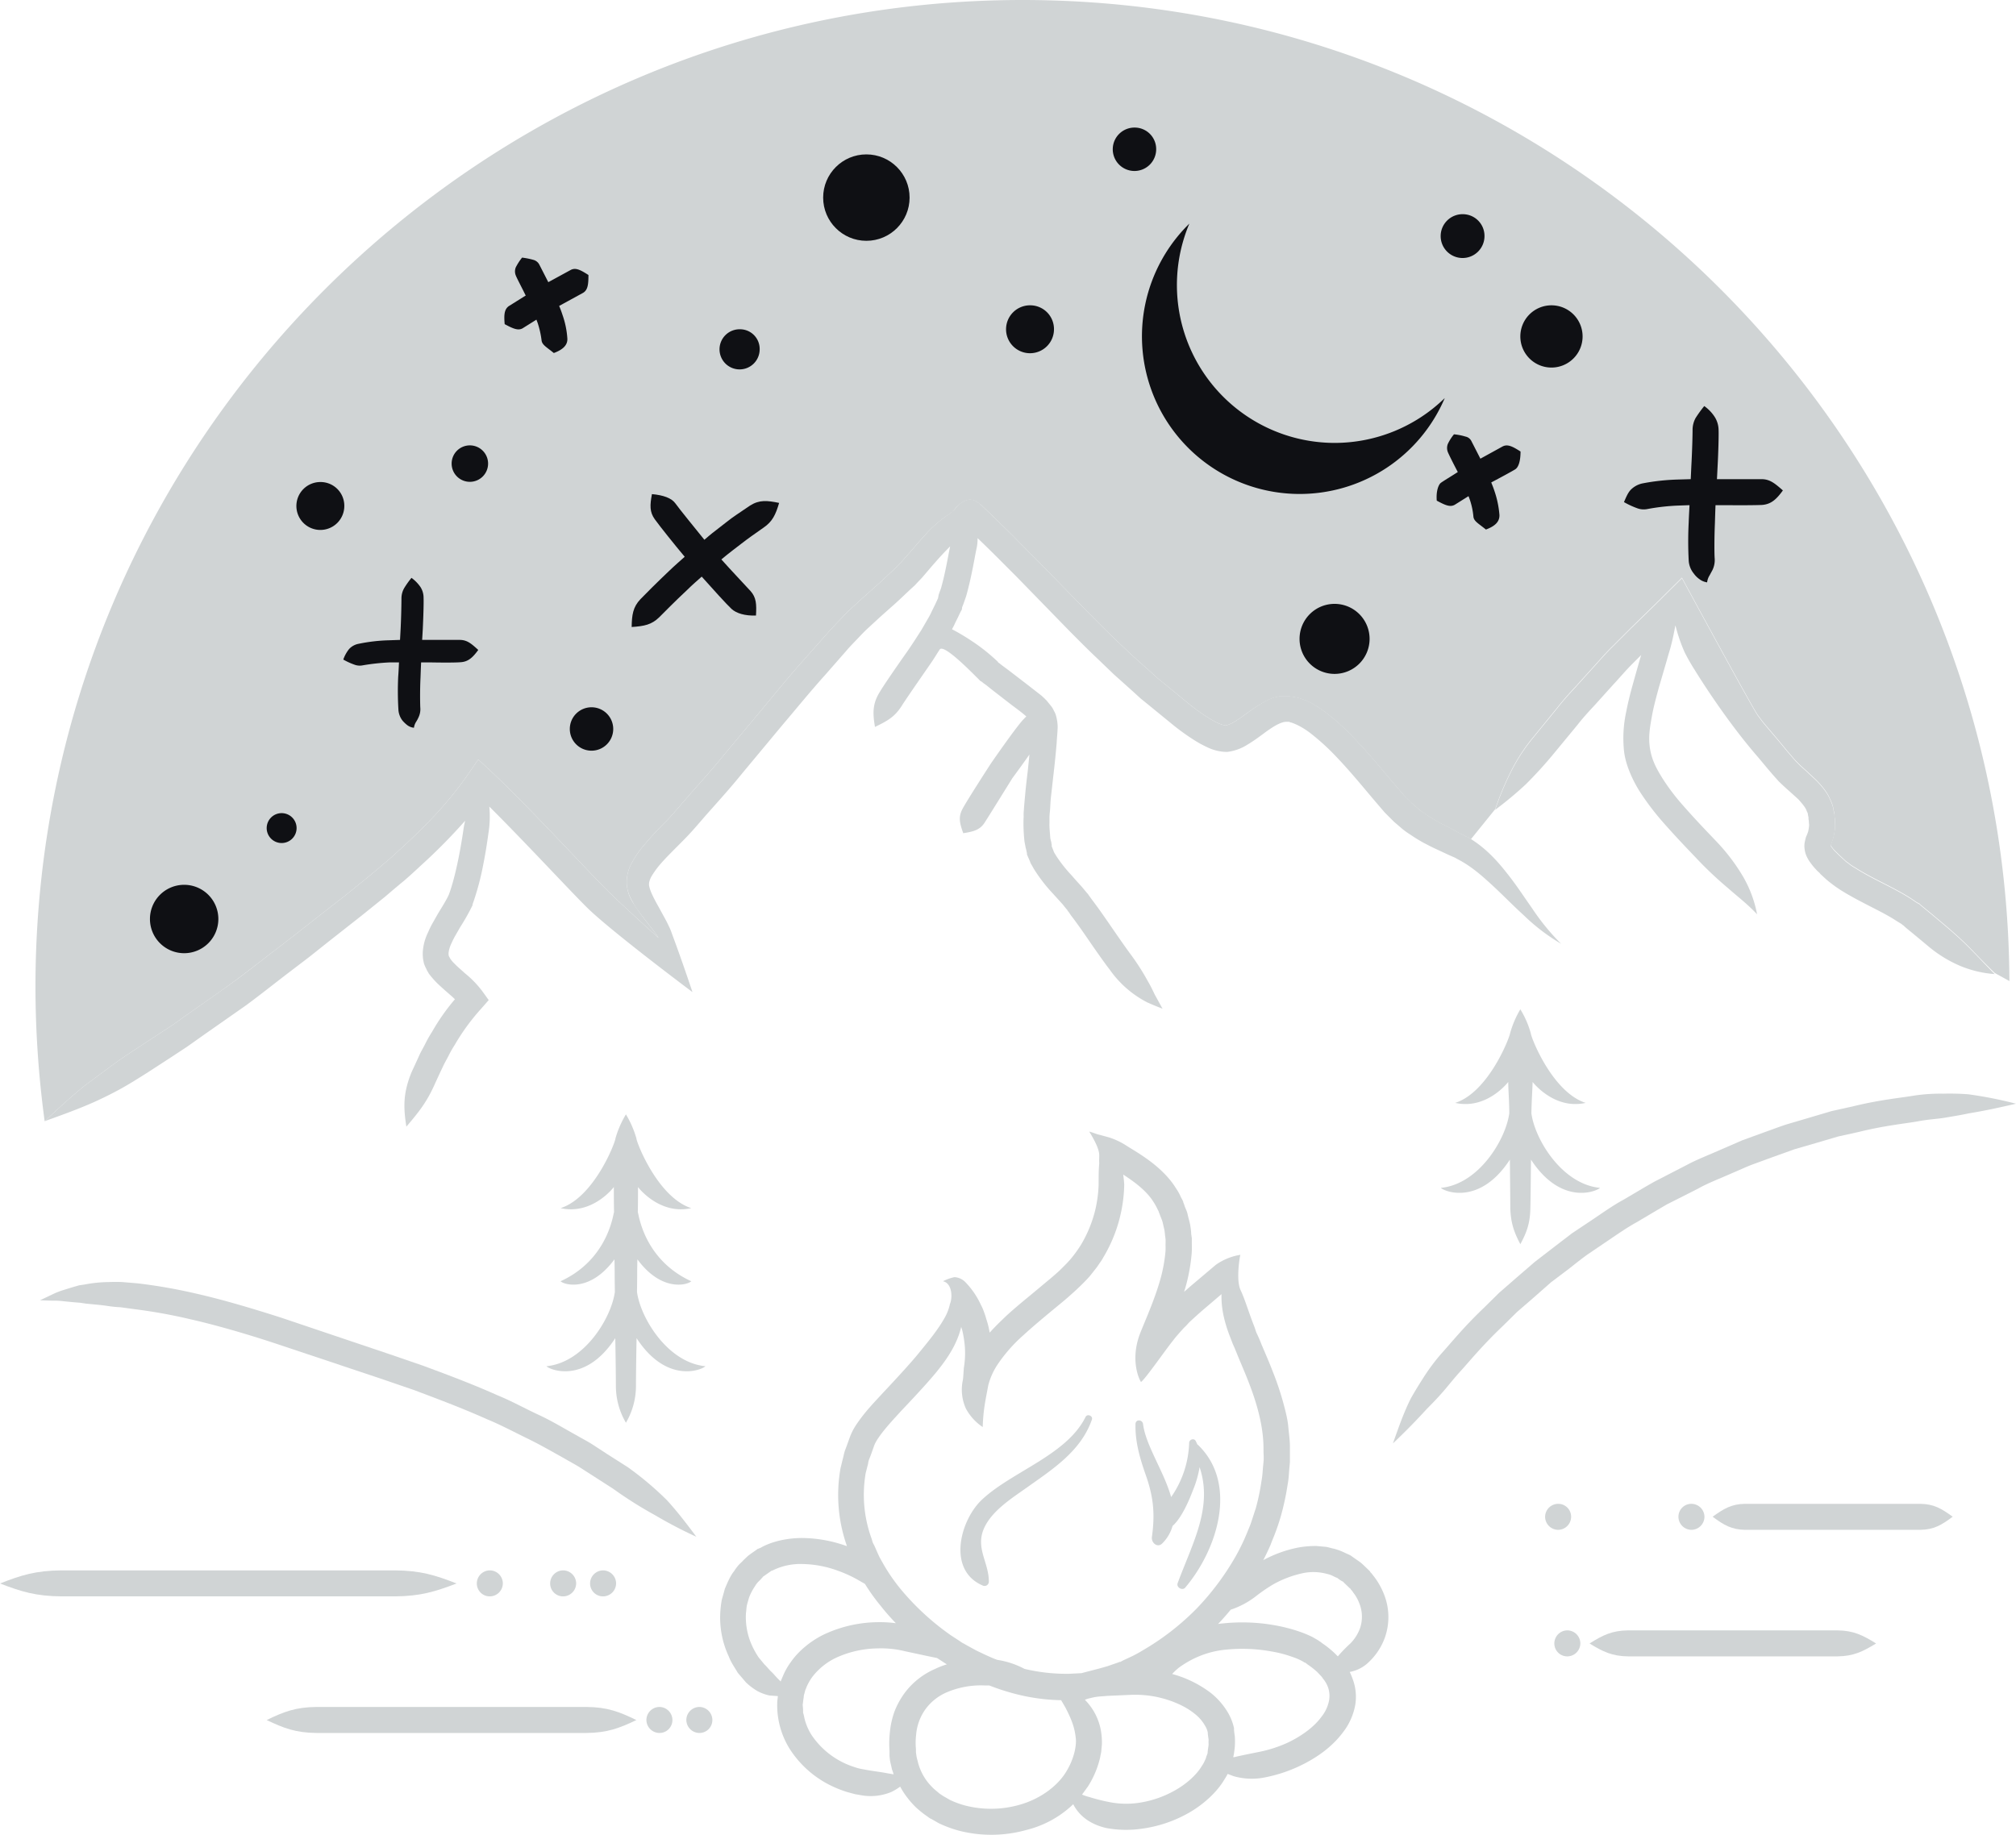 <svg xmlns="http://www.w3.org/2000/svg" width="984.3" height="896" viewBox="0 0 984.3 896.025" style=""><g><title>summer72_258291538</title><g data-name="Layer 2"><path d="M675.9 779a36 36 0 0 0-4.9-8.9l-1.4-1.8-.4-.4-.2-.2v-.2l-.4-.4-.6-.6-2.4-2.3-1.1-1-1.4-1-2.3-1.6-1.4-1-.6-.3-2-.9a27.8 27.8 0 0 0-5.6-2.1c-1.2-.2-2.5-.7-3.9-.9l-4.5-.4a46.7 46.7 0 0 0-9.7.9 60.5 60.5 0 0 0-16.3 6c2.4-4.7 3.6-7.6 3.6-7.6s.5-1.4 1.5-3.8a104.1 104.1 0 0 0 3.5-10.2 126.7 126.7 0 0 0 3.3-15.4c.6-3.1.6-5.8.9-8.7l.2-2.2v-7.5c0-3.2-.5-6.5-.8-9.8s-1.1-6.5-1.9-9.6a143.1 143.1 0 0 0-5.6-17.1c-2-5.2-4-9.7-5.6-13.5-.7-1.8-1.4-3.5-2.1-4.9s-1-2.8-1.4-3.8c-2.9-7.3-4.4-12.9-6.7-17.8s-.4-16.3-.1-17.2a28.5 28.5 0 0 0-12 4.9l-12.3 10.4-3.2 2.8c.2-.5.3-1 .5-1.5a88.2 88.2 0 0 0 3.2-16.9c.2-2.3.1-4.3.1-5.6v-2.2l-.3-2.1a23.2 23.2 0 0 0-.2-2.4 27.3 27.3 0 0 0-.6-3.4c-.3-1.2-.7-2.6-1-4s-.9-2.4-1.4-3.8a14.6 14.6 0 0 0-.7-1.9v-.3l-.2-.4-.3-.6-.6-1.1a25.3 25.3 0 0 0-2.5-4.5c-3.7-6-9.3-10.8-13.9-14.1s-8.4-5.4-10.2-6.6a35.3 35.3 0 0 0-8.7-4.1l-4.4-1.2c-1.5-.3-3.2-1.1-5.1-1.6 4.6 7.4 4.9 10.3 4.9 11.7s-.1 2.6 0 3.8c-.3 3.2-.3 6.4-.3 10.5a62.8 62.8 0 0 1-1.6 12.1 61.4 61.4 0 0 1-6.9 17 60.8 60.8 0 0 1-5.2 7.2c-1.8 2.1-3.8 4-5.4 5.6-3.4 3.1-5.9 5.1-5.9 5.1l-6.1 5.1c-3.7 3.1-9 7.3-14.3 12.2-2.6 2.5-5.3 5.1-7.8 7.9-.4-2.3-.8-3.8-.8-3.8s-.3-1.2-.9-3a27.4 27.4 0 0 0-1-3.1 23 23 0 0 0-1.6-3.7 39.5 39.5 0 0 0-7.8-11.3 8.1 8.1 0 0 0-5.1-2.2 22.5 22.5 0 0 0-5.6 2c4.6 1 4.7 8.2 3.4 11.1a23.2 23.2 0 0 1-2.9 7.3c-2.9 5.1-6.9 10.1-12.4 16.8-2.9 3.6-9.2 10.6-17.4 19.3-4.1 4.5-8.7 9.1-13 15.5a29.9 29.9 0 0 0-3 5.7l-1.7 4.7-.9 2.4a28.6 28.6 0 0 0-.7 2.8c-.5 1.8-.9 3.7-1.4 5.6a74.8 74.8 0 0 0 3.1 38.1h-.2a66 66 0 0 0-21.1-3.9c-7.5-.1-14.9 1.6-20 4.3l-.9.5-.5.2h-.1l-.6.3h-.2a9.4 9.4 0 0 1-1.2.9l-2 1.4-1.2.9c-.3.2-.5.5-.5.4l-2 1.9c-.6.7-1.4 1.4-2.3 2.3a27.8 27.8 0 0 0-2.3 3.1c-1.8 2.2-3.1 5.3-4.5 8.6q-.7 2.6-1.5 5.4a49.3 49.3 0 0 0-.7 5.7 44.7 44.7 0 0 0 4.1 21.9c1.2 3.2 3.1 5.7 4.4 8l4 4.7a30.5 30.5 0 0 0 5.7 4.3 22.6 22.6 0 0 0 5.8 2.1l4.1.3-.3 2.6a40.3 40.3 0 0 0 6.2 23.4 49.9 49.9 0 0 0 18.6 17 54.6 54.6 0 0 0 9.5 3.9l3.7 1 2.9.5a26.3 26.3 0 0 0 14.6-1.5 25.6 25.6 0 0 0 4.5-2.7 37.7 37.7 0 0 0 3.9 5.9 40.8 40.8 0 0 0 4.3 4.7c1.4 1.2 2.7 2.3 3.7 3l2.5 1.8 1 .5 3.5 2a58.2 58.2 0 0 0 10.1 3.7 63.5 63.5 0 0 0 32.9-.5 50.3 50.3 0 0 0 22.6-12.5c2.8 5.5 8 9.7 16 11.6a53.3 53.3 0 0 0 17.2.4 63.6 63.6 0 0 0 23.6-8c7.4-4.3 13.6-10.3 16.9-15.9a30.9 30.9 0 0 0 1.7-2.9l2.9 1.1a32.1 32.1 0 0 0 15.3.6 70.9 70.9 0 0 0 16.8-5.5c7.2-3.4 15.4-8.6 21.3-16.5a30.8 30.8 0 0 0 6-13.4 24.7 24.7 0 0 0-1.4-13 32.4 32.4 0 0 0-1.3-3.1 17.8 17.8 0 0 0 9.3-4.8 30.9 30.9 0 0 0 7.8-11.8 30 30 0 0 0-.2-20.9zm-16.2-2.7zm-.3-.3zm-236.7-56.8c.4-1.4.7-2.8 1.1-4.2a9.8 9.8 0 0 1 .5-2.2l.9-2.3 1.7-4.8a20 20 0 0 1 1.7-3.1c3.2-4.8 7.7-9.5 11.6-13.8 8.1-8.5 14.9-16 18-20 5.6-7 9.4-13.6 11.1-20.8.4 1.2.6 2 .6 2a53.9 53.9 0 0 1 1.2 7.9 44.4 44.4 0 0 1-.5 10.1c-.1 1-.3 5.1-.5 6a22.3 22.3 0 0 0 1.5 13.9 25.2 25.2 0 0 0 8.2 9c.3-8.8 1.4-13.2 2.7-20.3a33.2 33.2 0 0 1 4.6-10.3 75.1 75.1 0 0 1 12.4-14.1c4.9-4.5 10-8.7 13.7-11.8l6.3-5.2s2.4-2 6.2-5.5c1.9-1.8 4.1-3.9 6.4-6.5l3.4-4.3 1.5-2.2a17.5 17.5 0 0 0 1.6-2.5 71.7 71.7 0 0 0 10.3-35.7c-.1-1.8-.3-3.4-.5-4.9 4.9 3.2 11.3 7.7 14.8 13.4a25.8 25.8 0 0 1 1.8 3.2l.7 1.4c.2.7.5 1.3.7 1.9s1.1 2.6 1.3 3.6l.6 2.6a15.7 15.7 0 0 1 .4 2.3c.1.7.1 1.3.2 1.8s.2 1.7.2 1.7v1.6c-.1 1.1.1 2.6-.1 4.5a74 74 0 0 1-2.8 14.3c-3.1 10.7-8.7 22.6-10.1 26.8-4.2 12.6.4 21.5 1 22.2 2.3-1.7 11.8-15.5 15.6-20.2 1.8-2.4 3.9-4.6 5.3-6.2a30.3 30.3 0 0 0 2.5-2.6s4.1-3.9 9.1-8.1l6.8-5.8c-.2 6.5 1.2 13.1 4 20.4l1.5 3.9c.7 1.5 1.4 3.2 2.2 5.2 1.5 3.7 3.5 8.2 5.4 13.1 3.8 9.7 7.3 21.1 7.4 32.3 0 1.4 0 2.8.1 4.2v1.8l-.2 2.2c-.3 2.8-.4 5.9-.9 8.2a104.7 104.7 0 0 1-2.8 13.4c-1.3 3.8-2.2 7-3.1 9.1l-1.4 3.4a98.5 98.5 0 0 1-5.9 11.9 128.7 128.7 0 0 1-18.4 24.4 124.6 124.6 0 0 1-26.6 20.6 57.2 57.2 0 0 1-6.4 3.4l-3 1.4-1.3.7h-.4l-.7.3-5.2 1.8-3.5 1-9.2 2.4-5.9.3a87.9 87.9 0 0 1-21.9-2.4 41.6 41.6 0 0 0-13.3-4.4c-2-.7-3.9-1.6-5.9-2.5l-4.2-2-4.4-2.4-2.1-1.2h-.1l-.3-.2-.5-.3-1-.7-4-2.6a124.3 124.3 0 0 1-24.7-22.7 89.9 89.9 0 0 1-8.3-12l-1.9-3.4c-.6-1.2-1.2-2.6-1.9-4.2s-.7-1.6-1.2-2.5-.6-1.9-1-2.9a62.4 62.4 0 0 1-2.7-31.8zm143.7 96.9c0-.1-.1-.1-.2-.1h.2zm-37.2 13.5zm-143.1-17.9a32.5 32.5 0 0 0-3.8 6.7l-1.1 2.6v.2l-1.5-1.5c-1.1-1.1-2-2.3-3.1-3.3s-2.1-2.4-3.4-3.6l-2.8-3.4a41.4 41.4 0 0 1-3.2-5.7 33.5 33.5 0 0 1-3-15.9c.2-1.3.2-2.7.5-4s.7-2.4 1-3.6a27.5 27.5 0 0 1 3-5.7 10.4 10.4 0 0 1 1.4-1.9l1.2-1.2 1-1.1.2-.3 1.3-.9 2-1.4 1-.7h.3l.6-.3a30.7 30.7 0 0 1 14.2-2.9 52.4 52.4 0 0 1 17 3.2 61.7 61.7 0 0 1 10.6 4.9l2.8 1.6a93.4 93.4 0 0 0 7.5 10.5 109.6 109.6 0 0 0 7.6 8.7 60.9 60.9 0 0 0-9-.5 63.3 63.3 0 0 0-24.1 5.1c-7.9 3.3-14.6 9.1-18.2 14.4zm47.2 54.3c-3.5-.7-6.8-1-11-1.8l-2.2-.4a25.5 25.5 0 0 1-2.8-.8 39.6 39.6 0 0 1-21-15.6 27.3 27.3 0 0 1-3.5-8.1c-.1-.6-.3-1.3-.4-1.9l-.3-1v-.8a26.6 26.6 0 0 0-.2-3c.2-1.4.3-2.6.5-3.6a6.1 6.1 0 0 1 .2-1.5.4.4 0 0 1 .1-.3l.5-1.9a17.8 17.8 0 0 0 .7-1.7 27 27 0 0 1 2.5-4.4 31.7 31.7 0 0 1 13.1-10.2 50.3 50.3 0 0 1 19.1-4 48.6 48.6 0 0 1 13.3 1.4l11.2 2.4 4.4.9 4 2.6.8.5a39.8 39.8 0 0 0-5.9 2.3 36.6 36.6 0 0 0-14.8 11.8 39.3 39.3 0 0 0-4.9 9 42.1 42.1 0 0 0-2.2 9.8 49.6 49.6 0 0 0-.2 9.4v2.4l.2 2c.2 1.3.7 3.1 1 4.6a22.5 22.5 0 0 1 .8 2.4zm13.7-11.8zm50.7 27.2a50.7 50.7 0 0 1-26.2.4 43 43 0 0 1-7.7-2.8l-2.6-1.5-.7-.4-1.8-1.2-2.6-2.2a31.9 31.9 0 0 1-3-3.2 26.5 26.5 0 0 1-4.9-9.8c-.2-1-.5-1.7-.7-2.9l-.3-2V854.2a33.7 33.7 0 0 1 .1-7.1 24.8 24.8 0 0 1 4.7-12.6 25.2 25.2 0 0 1 9.9-7.9 42.6 42.6 0 0 1 18.8-3.5h2.3a110.3 110.3 0 0 0 11.5 3.8 95.5 95.5 0 0 0 23.6 3.4l2.1 3.6c2.3 4.5 4.4 8.9 5 14.6.5 2.9-.3 9.8-4.8 17s-13 13.2-22.7 15.9zm91.9-25.3a1.6 1.6 0 0 1-.1.4l-.5 1.3a8 8 0 0 1-.8 2.1 12.8 12.8 0 0 1-1.4 2.5c-2.2 3.8-6.8 8.3-12.7 11.7a50.8 50.8 0 0 1-18.7 6.4 42 42 0 0 1-13-.3 89.5 89.5 0 0 1-10.5-2.6 25.3 25.3 0 0 1-3.6-1.2l2.9-4a45.6 45.6 0 0 0 6-14.4c.1-1 .4-1.7.5-2.8s.2-2.3.3-3.3a33.2 33.2 0 0 0-.2-4.7 28.4 28.4 0 0 0-3.9-11.7 29.7 29.7 0 0 0-4.2-5.4 12.9 12.9 0 0 1 2.6-.8 28 28 0 0 1 2.8-.6c1.9-.3 3.6-.3 5.3-.5l11.4-.5a52.6 52.6 0 0 1 13.4 1.1c5.9 1.3 12.8 3.9 17.8 7.9a20 20 0 0 1 5.5 6.3 9.9 9.9 0 0 1 1.2 3.1v.5c0 .3.1.6.1.9l.3 2.1a19.2 19.2 0 0 0 0 2.4c-.1.9-.2 1.6-.3 2.2s-.2 1.9-.2 1.9zm59.3-25.6a18.2 18.2 0 0 1-3.7 7.9c-3.9 5.4-10.5 9.8-16.4 12.6a63.4 63.4 0 0 1-13.8 4.5c-4.9 1-8.6 1.7-12.3 2.6h-.6a17.2 17.2 0 0 0 .4-1.8c.1-.9.3-2.1.4-3.4a40 40 0 0 0 0-4.9l-.3-2.1c0-.4-.1-.8-.1-1.1v-.9l-.2-.8a25.7 25.7 0 0 0-2.4-6.1 34.7 34.7 0 0 0-8.8-10.3 54.7 54.7 0 0 0-18.8-9.2 31.3 31.3 0 0 1 3.3-3.1 47.9 47.9 0 0 1 9.5-5.4 45.2 45.2 0 0 1 13.6-3.4 79.4 79.4 0 0 1 22.1.9 57.2 57.2 0 0 1 10.3 2.7 26.7 26.7 0 0 1 4.1 1.7 12.8 12.8 0 0 1 1.7 1h.2l.5.3.9.7a38.2 38.2 0 0 1 4.7 3.7l1.4 1.5a7.4 7.4 0 0 1 1.3 1.6 14.3 14.3 0 0 1 2.5 4.3 12.6 12.6 0 0 1 .5 6.5zm15-35a20.5 20.5 0 0 1-4.6 7.1 74.6 74.6 0 0 0-5.6 5.7l-.5.6-1.5-1.5a48.1 48.1 0 0 0-6.1-4.9l-.9-.7-.5-.3-.4-.3-.3-.2-2.6-1.5a55.5 55.5 0 0 0-5.6-2.4 80.5 80.5 0 0 0-12.4-3.3 90.5 90.5 0 0 0-25.8-1 19.7 19.7 0 0 0-2.4.3c2.2-2.3 4.2-4.6 6.2-7a41.3 41.3 0 0 0 12.2-6.5 82.1 82.1 0 0 1 8.6-5.9 52 52 0 0 1 13.8-5.3 25 25 0 0 1 12.3.2 12.3 12.3 0 0 1 3.5 1.3l1.3.6c.1-.1.5.2 1.1.7l1.2.8.8.4c.3.2.6.7 1 1l2.4 2.3.4.3v.2l.2.2a6.4 6.4 0 0 1 1 1.3 20.2 20.2 0 0 1 3.1 5.6 17.4 17.4 0 0 1 .1 12.2z" fill="#d0d4d5"></path><path d="M680.1 704.9c6.3-6 11.4-11.2 16.5-16.8 2.7-2.7 5.3-5.4 8-8.5s5.3-6.5 8.7-10.2 10.5-12.4 20.1-21.5l7.3-7.2 8.2-7.1 8.4-7.4 9-6.8c2.9-2.3 5.8-4.6 8.7-6.7l8.7-5.9c5.5-3.7 10.6-7.3 15.2-9.8l10.8-6.4 4.1-2.4 15.4-7.8c4.6-2.6 10.4-4.8 16.5-7.5 3.1-1.3 6.3-2.8 9.6-4.1l10.4-3.8 10.6-3.8 10.7-3.1 10.5-3.1 10-2.2c12.8-3.2 23.6-4.2 28.9-5.2s9.3-1.1 13.4-1.8 7.9-1.3 11.5-2.1c7.4-1.2 14.4-2.7 23-4.7a199.3 199.3 0 0 0-23.3-4.6 121.2 121.2 0 0 0-12.2-.3 88.5 88.5 0 0 0-14 .9c-5.5 1-16.8 2-30.1 5.3l-10.4 2.3-10.8 3.2-11.2 3.3c-3.7 1.2-7.3 2.6-11 3.9l-10.7 3.9-9.9 4.3c-6.3 2.8-12.3 5.1-17.1 7.7l-15.9 8.2-4.2 2.4-11.2 6.6c-4.8 2.6-10 6.3-15.8 10.2l-9 6-9 6.9-9.2 7.1-8.8 7.6-8.5 7.4-7.6 7.5c-10 9.5-17 18.3-20.8 22.4a98.8 98.8 0 0 0-8.5 11.4c-2.3 3.6-4.4 7-6.3 10.4-3.4 6.8-5.8 13.7-8.7 21.9z" fill="#d0d4d5"></path><path d="M19.5 635l6.1.2a35.7 35.7 0 0 1 5.7.3l5.2.5 2.6.2 2.6.4c3.6.4 7.1.6 11 1.2a54.8 54.8 0 0 0 6.1.6l6.6.9a262.2 262.2 0 0 1 27.7 5c12.3 2.8 26.8 7 40.5 11.5l52.7 17.6 16 5.5c9.5 3.6 22.3 8.3 35.5 14.2 6.6 2.7 13.1 6.2 19.5 9.3s12.4 6.6 18 9.7c2.7 1.6 5.4 3 7.8 4.5l6.7 4.3 9.5 6.1a201.9 201.9 0 0 0 20.6 13 219.9 219.9 0 0 0 20.1 10.5c-5-6.7-9.3-12.3-14.3-17.8a155.5 155.5 0 0 0-19.2-16.2l-9.9-6.3-6.9-4.5c-2.4-1.6-5.2-3-8.1-4.7-5.7-3.1-11.8-6.9-18.5-10s-13.3-6.8-20.2-9.6c-13.4-6-26.8-10.9-36.5-14.5l-16-5.5-52.8-17.8c-14-4.5-28.8-8.9-41.6-11.8a257.7 257.7 0 0 0-29.1-5.1l-7.2-.6c-2.2-.1-4.4-.1-6.5 0a64.8 64.8 0 0 0-11.9 1.2l-2.7.4-2.8.8-5.5 1.7a39.7 39.7 0 0 0-5.3 2.2z" fill="#d0d4d5"></path><path d="M836.2 740.7c5.5 4.1 9.3 6.3 15.8 6.4h85.6c6.6-.1 10.3-2.3 15.8-6.4-5.5-4-9.2-6.2-15.8-6.3H852c-6.5.1-10.3 2.3-15.8 6.3z" fill="#d0d4d5"></path><path d="M776.1 802.6c6.5 4 11 6.2 18.8 6.3h102.2c7.9-.1 12.3-2.3 18.9-6.3-6.6-4.1-11-6.3-18.9-6.4H794.9c-7.8.1-12.3 2.3-18.8 6.4z" fill="#d0d4d5"></path><path d="M130.2 840c8.4 4 14.2 6.2 24.3 6.3h131.9c10.1-.1 15.9-2.3 24.3-6.3-8.4-4.1-14.2-6.3-24.3-6.4H154.5c-10.1.1-15.9 2.3-24.3 6.4z" fill="#d0d4d5"></path><path d="M0 773.3c10.4 4 17.5 6.2 30.1 6.3h162.7c12.5-.1 19.6-2.3 30.1-6.3-10.5-4.1-17.6-6.3-30.1-6.4H30.1c-12.6.1-19.7 2.3-30.1 6.4z" fill="#d0d4d5"></path><g fill="#d0d4d5"><path d="M206.4 465.4z"></path><path d="M478.3 246.1l-.2-.3h-.2l.6.6c0-.2-.1-.2-.2-.3z"></path><path d="M735.5 426.1c-4.5-5.7-9.9-11.7-17.4-16.4l-1.2-.8-.3-.2h-.1l-.5-.2h-.2l-.6-.4-2.8-1.4-5.6-3a81.8 81.8 0 0 1-11.1-6.4 25.2 25.2 0 0 1-3-2.2l-3.4-2.9-3.6-3.6-4.1-4.8c-5.8-6.7-12.4-15-20.4-23.3a105.8 105.8 0 0 0-13.4-12.2 49.4 49.4 0 0 0-8.3-5.4 38.6 38.6 0 0 0-5.1-2 19.7 19.7 0 0 0-3.5-.7l-1.7-.3h-4.3l-2.9.7a29 29 0 0 0-5 2.3 75.5 75.5 0 0 0-7.8 5.1 61.8 61.8 0 0 1-6.4 4.4 12.9 12.9 0 0 1-4.4 1.9 16.9 16.9 0 0 1-3.6-1.1 45.1 45.1 0 0 1-5.2-2.9 100 100 0 0 1-9.9-7.2l-9.7-8-4.7-3.8-4.3-3.9-8.4-7.5-7.7-7.3c-4.9-4.7-9.4-9.3-13.5-13.4l-26.1-26.7s-.9-.8-4.7-4.7l-2.6-2.6-3.3-3.4-4.4-4.3-5.3-5.2-6.4-6.1h-.1c-1.7-1.6-3.8-2.7-6.2-2.1a10.5 10.5 0 0 0-3.9 2.1c-1 .9-1.7 2-2.7 2.9s-1 .9-1.5 1.4l.5-.3a59.3 59.3 0 0 0-12.7 10.7c-2.3 2.5-4.7 5.3-7.2 8.2l-3.8 4.3a23.9 23.9 0 0 1-2.2 2.3l-1 1.1-1.1 1.1c-3.2 2.9-6.3 6-10 9.2l-5.5 4.9-5.9 5.4c-2.1 1.9-3.8 3.8-5.6 5.7s-3.6 3.7-5.5 5.9l-10.8 12.2c-7.4 8.2-14.3 16.7-21.1 24.9l-19.2 23c-5.8 7.2-11.6 13.5-16.4 19s-8.7 10.1-11.3 12.8a168.5 168.5 0 0 0-12.2 13.3 48.4 48.4 0 0 0-4.9 7.5 19.4 19.4 0 0 0-2.3 10.1c.4 4.5 2 7 3.3 9.4s3 4.5 4.5 6.5l4.5 5.8 2 2.6a15.7 15.7 0 0 1 1.2 1.9s-18.4-16.5-25.7-23.9c-9.5-9.4-38.5-41.1-56.8-58.1l-5.5-5.1-4.2 6.1c-11.4 16.7-23.7 28.2-32 36-4.3 3.9-7.5 6.9-9.9 8.8l-3.5 3-4.1 3.4-11.1 9-16.4 12.8-9.4 7.4-9.9 7.6c-6.8 5.2-13.5 10.6-20.4 15.5s-13.5 9.6-19.7 13.9l-8.7 6.2-7.8 5.1-11.3 7.4c-4.7 3.1-8.9 6-12.6 8.8l-10.8 8c-6.7 5.4-12.7 10.9-19.8 17.6 9.2-3.3 16.9-6.1 24.7-9.6 3.9-1.8 7.8-3.7 12-6s8.5-5 13.4-8.1l11.4-7.4 7.9-5.2 8.9-6.3 20-14c6.9-5.1 13.8-10.6 20.6-15.8l10.1-7.7 9.3-7.4 16.4-12.9 11.3-9.1 4.1-3.5 3.7-3.1c2.4-1.9 5.8-5 10.2-9.1a273.1 273.1 0 0 0 21.2-21.5c-.3 1.3-.6 2.6-.8 4.1-.8 5.6-3.4 22-7.2 32.1-1.4 3-3.6 6.4-5.4 9.4l-2.6 4.6a42.5 42.5 0 0 0-2.1 4.3 25.3 25.3 0 0 0-2.6 9.9 22.6 22.6 0 0 0 .1 2.7c.1.9.3 1.6.4 2.3a14 14 0 0 0 1 2.5 6.1 6.1 0 0 1 .5 1.1l.3.5.7 1.2a43.5 43.5 0 0 0 3.5 4.1c1.6 1.6 3.6 3.4 5.9 5.4s2.2 1.9 3.3 3a101.6 101.6 0 0 0-11.1 15.8 60.8 60.8 0 0 0-3.4 6c-1 2-2.1 3.8-2.9 5.6-1.6 3.6-3 6.5-3.8 8.3-4.1 10.1-4 16.9-2.5 26.5 6.3-7.4 10.1-12.1 14.2-21.5.8-1.7 2-4.4 3.6-7.7.7-1.6 1.7-3.3 2.7-5.2a50.9 50.9 0 0 1 3.1-5.5 104 104 0 0 1 13.1-17.9l3.5-4-2.8-3.9a48.3 48.3 0 0 0-8.7-9.1c-2.3-2.1-4-3.5-5.1-4.7a13.1 13.1 0 0 1-2-2.3c-.4-.5-.4-.7-.4-.7a2.9 2.9 0 0 1-.6-1.8v-.5c-.1.1.1-.2.1-.9a.7.7 0 0 0 .1-.5l.3-1a14.3 14.3 0 0 1 1-2.5 35.7 35.7 0 0 1 1.7-3.4l2.4-4.2a106.9 106.9 0 0 0 6.1-10.8v-.4a130.3 130.3 0 0 0 5.3-19.8c1.3-6.5 2.1-12.3 2.5-15.2a51.4 51.4 0 0 0 .4-12.8c17.3 17.2 39.3 41 47.5 49.1 11.2 11.2 51.7 41.5 51.7 41.5-3.5-10.4-6.7-19.6-10.1-28.7a24.4 24.4 0 0 0-1.4-3.4c-.6-1.3-1.1-2.3-1.7-3.4l-3.5-6.4c-1.2-2.1-2.3-4.2-3.2-6.2s-1.5-4.2-1.3-4.8v-.5a10.8 10.8 0 0 1 1.6-3.8 41.4 41.4 0 0 1 4-5.4c3.3-3.8 7.3-7.6 11.8-12.2s7-7.8 11.8-13.2 10.5-11.7 16.5-19.1l19.3-23.2c6.8-8 13.7-16.5 20.9-24.5l10.6-12.1c1.6-1.9 3.6-3.9 5.4-5.8s3.6-3.8 5.4-5.4l5.3-4.9 5.5-4.9c3.6-3.1 7.1-6.6 10.4-9.6l1.3-1.2 1.2-1.3 2.2-2.3 4.1-4.8c2.5-2.9 4.8-5.5 6.9-7.7l2.8-2.9c-1 4.7-2.4 13.4-4.5 20.6-.4 1.1-.8 2.1-1.1 3.1l-.3 1.5v.3h-.1l-.3.7c-.9 2-1.8 3.8-2.6 5.4a35.6 35.6 0 0 1-1.8 3.5l-.7 1.2-2.6 4.5c-1.8 2.8-4.2 6.6-6.9 10.5-5.5 7.8-11.7 16.8-13.5 19.9-3.6 5.8-3.4 10.5-2.3 17 6.2-3 9.6-4.9 13-10.2 1.8-2.9 7.7-11.4 13.3-19.5 2.8-4 3.4-5.2 5.3-8.1s15 10.5 19.7 15.2l.3.3h.2l.4.3.6.5 1.4 1 3.4 2.7 8.9 6.9c2.4 1.8 5.3 3.9 7.4 5.8a13.6 13.6 0 0 0-1.2 1.2c-3.3 3.2-16 21.6-16 21.6s-12.2 18.8-14.1 22.6-1.3 6.6.5 11.6c5.2-.8 8.2-1.7 10.4-5.1s13.6-21.8 13.6-21.8 3.2-4.3 6.6-9.1l1.7-2.4c-.2 2.5-.5 4.9-.7 7.1-.5 4.3-1 8.3-1.3 11.7s-.6 6.3-.7 8.3a19.4 19.4 0 0 0-.1 3.2s-.1 1.2-.1 3.3a86.7 86.7 0 0 0 .5 8.9l.6 3.1a10.5 10.5 0 0 1 .4 1.7l.2.8v.6l.3.8 1.2 2.7a5.1 5.1 0 0 0 .8 1.7l1 1.8a77.3 77.3 0 0 0 9.3 12.1l4.8 5.3 2.1 2.6.3.3v.2l.6.7 1 1.5c2.9 3.8 5.5 7.5 7.9 11 4.8 7 8.9 12.8 11.1 15.6a50.7 50.7 0 0 0 18.3 16c2.4 1.1 4.9 2.1 7.5 3.1l-3.8-6.9c-1.1-2.3-2.1-4.4-3.3-6.4A113.9 113.9 0 0 0 552 466c-2.1-2.8-6-8.4-10.8-15.4-2.5-3.6-5.2-7.5-8.1-11.3l-1-1.4-.6-.8-.3-.5-.4-.4-2.5-3c-1.6-1.8-3.3-3.6-4.9-5.5a70.3 70.3 0 0 1-7.7-9.7l-.6-1a5.4 5.4 0 0 1-.6-1.1c-.3-.9-.7-1.8-1-2.6v-.9a3.6 3.6 0 0 1-.2-1.1 19.4 19.4 0 0 1-.5-2c-.2-3-.5-5.4-.4-7.3v-2.8s0-1 .2-2.8.2-4.5.6-7.9.8-7.2 1.3-11.5 1-9.2 1.4-14c.1-2.3.4-4.8.5-7.8a21.5 21.5 0 0 0-.7-5.3 9 9 0 0 0-1.1-2.7 10.4 10.4 0 0 0-1.5-2.5l-1.7-2.1c-.5-.7-.9-.9-1.3-1.4l-1.5-1.4-1.4-1.1-5.4-4.2-9.1-7-3.5-2.6-1.4-1.1-.5-.3v-.2l-.2-.2a89.2 89.2 0 0 0-12.4-9.9 103.5 103.5 0 0 0-9.9-5.9 35.6 35.6 0 0 0 1.7-3.4c.8-1.5 1.6-3.3 2.6-5.3l.4-.7.2-.6v-.6l.7-1.8 1.3-3.7c2.9-10.2 4.4-20.6 5.2-23.8a22.9 22.9 0 0 0 .4-4.3v-.3c7 6.7 11.4 11.2 14.2 14l4.7 4.7 26.1 26.8c4.1 4.1 8.6 8.7 13.7 13.5l7.8 7.5 8.6 7.7 4.5 4.1 4.8 3.9 9.8 8a107.8 107.8 0 0 0 11.2 8.2 53 53 0 0 0 6.7 3.7 22.5 22.5 0 0 0 9.2 2.3h.6a23.7 23.7 0 0 0 10.1-3.7c2.7-1.6 5.1-3.4 7.3-5 4.4-3.3 8.8-6.2 11.8-6h1.1l.3.2.8.2a25.8 25.8 0 0 1 3.1 1.3 36.7 36.7 0 0 1 6.3 4 111.4 111.4 0 0 1 12 10.9c7.5 7.8 14 15.9 19.9 22.8l4.2 4.9 4.5 4.5 4.2 3.6a38.8 38.8 0 0 0 3.8 2.7 76 76 0 0 0 6.5 4c2.1 1.1 4.2 2.2 6.2 3.1l5.8 2.7 2.7 1.2.7.3.3.2 1.3.7c6.3 3.3 11.5 7.9 16.6 12.6s9.9 9.7 15.3 14.6a96 96 0 0 0 18.2 13.9 111.8 111.8 0 0 1-14.2-17.4c-4.1-5.8-7.9-11.7-12.5-17.4z"></path><path d="M306 432.1z"></path><path d="M962.5 463.9c-3.6-3.7-7.5-7.3-12.8-11.8l-6.3-5.3-4.5-3.7-1.2-1-.6-.6h-.2l-.4-.3h-.1l-.4-.2-3.1-2.1c-8.6-5.5-18.8-9.6-27-14.9a22.7 22.7 0 0 1-2.8-1.8c-.8-.7-1.6-1.1-2.5-2l-2.8-2.6-.6-.6-.5-.5-1.1-1.1a17.3 17.3 0 0 1-1.5-1.9c-.1-.2-.2-.3-.2-.4v-.2c.3-1 .7-2 1-2.9a25.3 25.3 0 0 0 1.1-6.8c0-1-.1-2.1-.1-2.8a14.1 14.1 0 0 1-.2-1.8v-.8c-.1-.3-.1-.6-.2-.8s-.2-1-.3-1.4a11.3 11.3 0 0 0-.2-1.2l-.3-1.1a26.9 26.9 0 0 0-1.3-3.1c-1.1-2.7-3.5-5.8-6.5-8.9l-4.6-4.3c-1.7-1.6-2.9-2.5-4.6-4.3a28.4 28.4 0 0 1-2.4-2.6l-2.4-2.8-4.8-5.8-5.1-6-2.5-3-2.3-3.1c-3-4.2-37-67-37-67l-13.1 13-11.8 11.5-8.8 8.8c-3.2 3.1-6.2 6.6-9.3 10l-9.3 10.3c-3.1 3.3-6 6.6-8.5 9.8l-11.5 14.1a87.7 87.7 0 0 0-11.5 17.7 144.3 144.3 0 0 0-7.4 17.9 181.2 181.2 0 0 0 14.9-12.4 207.6 207.6 0 0 0 14-15.4l11.3-13.7c2.4-3.1 5.3-6.3 8.3-9.5l9.1-10.1c3.1-3.3 6-6.8 9.1-9.9l4.6-4.6c-.6 2-1.9 6.5-3.6 12.6-1.2 4.3-2.6 9.3-3.7 15.1a60.4 60.4 0 0 0-1 19.8c.9 6.7 4.4 14.2 7.9 19.6a128.5 128.5 0 0 0 11.2 14.7c7.4 8.4 13.7 14.8 16.7 18a180.8 180.8 0 0 0 15 14.1c4.5 4 9.2 7.5 14.1 12.7A58.2 58.2 0 0 0 851 428a94.2 94.2 0 0 0-12.9-17c-3.1-3.3-9.4-9.7-16.4-17.7a103.8 103.8 0 0 1-10-13.2c-3.1-5-5.2-9-6.1-14.6s0-10.4.9-15.5 2.3-10 3.4-14.1l4-13.7s.2-.8 1.1-3.8 1.8-6.4 3-13c.5 1.8 1 3.7 1.6 5.5a77.2 77.2 0 0 0 3 7.8 96.6 96.6 0 0 0 4.8 8.4c4.1 6.7 16.8 26.4 30.9 42.6l5.1 6.1 2.5 2.9 2.5 2.8c1.6 1.6 3.9 3.7 5.4 5l4.2 3.8c2.1 2.3 3.5 4.1 4 5.4s.5 1 .6 1.4a1.8 1.8 0 0 1 .1.5 2.8 2.8 0 0 0 .1.6c0 .2.1.4.1.6a.8.8 0 0 1 .1.4v.8a8.8 8.8 0 0 1 .2 1.7c0 .4.1.9.1 1.3a19.2 19.2 0 0 1-.5 3.2 26 26 0 0 1-1 2.5c-.2.6-.4 1.5-.6 2.4a10.2 10.2 0 0 0-.1 3.5 12.1 12.1 0 0 0 .9 3.4 18.3 18.3 0 0 0 1.3 2.4 35.5 35.5 0 0 0 2.7 3.5l1.4 1.5.9.8.6.7 2.7 2.5a65.6 65.6 0 0 0 7.3 5.4c9.6 6 19.9 10.2 27 14.9l2.6 1.6.3.3.6.4 1.2 1.1 4.5 3.7 6.5 5.4a61.5 61.5 0 0 0 15.7 9.6 53.9 53.9 0 0 0 16.6 3.9c-4.4-4.5-7.8-8.1-11.4-11.8z"></path></g><path d="M311 630.9c.1-5.9.1-9.9.1-9.9s0-2.3.1-6c12 16.3 24.7 12.4 26.3 10.7-23.6-10.8-25.7-33.5-26.1-33.7.1-4.2.1-8.4.1-12.3.5.7 10.8 13.7 26 10.3-16.2-5.2-26.6-31.7-26.8-34.1a48.4 48.4 0 0 0-5.1-11.7 48.4 48.4 0 0 0-5.1 11.7c-.2 2.4-10.6 28.9-26.8 34.1 15.2 3.4 25.5-9.6 26-10.3 0 3.9 0 8.1.1 12.3-.4.2-2.5 22.9-26.1 33.7 1.6 1.7 14.3 5.6 26.3-10.7.1 3.7.1 6 .1 6s0 4 .1 9.9c-1.7 12.7-14.9 34.5-33.4 36.3 1.5 1.7 18.8 9 33.6-13.7.2 10.2.3 19.9.3 23.6a35.5 35.5 0 0 0 4.9 17.7 35.5 35.5 0 0 0 4.9-17.7c0-3.7.1-13.4.3-23.6 14.8 22.7 32.1 15.4 33.6 13.7-18.5-1.8-31.7-23.6-33.4-36.3z" fill="#d0d4d5"></path><path d="M747.7 543.7c.1-5.9.5-11.5.6-15.3.5.6 10.8 13.6 25.9 10.2-16.2-5.2-26.6-31.7-26.8-34a45.3 45.3 0 0 0-5.1-11.7 48.4 48.4 0 0 0-5 11.7c-.3 2.3-10.6 28.8-26.8 34 15.1 3.4 25.4-9.6 25.9-10.2 0 3.8.5 9.4.5 15.3-1.7 12.7-14.8 34.6-33.4 36.4 1.5 1.7 18.9 8.9 33.7-13.8.1 10.3.2 19.9.2 23.6.2 7.4 1.9 12 4.9 17.7 3.1-5.7 4.8-10.3 4.9-17.7.1-3.7.2-13.3.3-23.6 14.8 22.7 32.1 15.5 33.7 13.8-18.6-1.8-31.8-23.7-33.5-36.4z" fill="#d0d4d5"></path><path d="M21.9 547.5c7.1-6.7 13.1-12.2 19.8-17.6l10.8-8c3.7-2.8 7.9-5.7 12.6-8.8l11.3-7.4 7.8-5.1 8.7-6.2c6.2-4.3 12.9-9 19.7-13.9s13.6-10.3 20.4-15.5l9.9-7.6 9.4-7.4 16.4-12.8 11.1-9 4.1-3.4 3.5-3c2.4-1.9 5.6-4.9 9.9-8.8 8.3-7.8 20.6-19.3 32-36l4.2-6.1 5.5 5.1c18.3 17 47.3 48.7 56.8 58.1 7.3 7.4 25.7 23.9 25.7 23.9a15.7 15.7 0 0 0-1.2-1.9l-2-2.6-4.5-5.8c-1.5-2-3-4.1-4.5-6.5s-2.9-4.9-3.3-9.4a19.4 19.4 0 0 1 2.3-10.1 48.4 48.4 0 0 1 4.9-7.5 168.5 168.5 0 0 1 12.2-13.3c2.6-2.7 6.6-7.4 11.3-12.8s10.6-11.8 16.4-19l19.2-23c6.8-8.2 13.7-16.7 21.1-24.9l10.8-12.2c1.9-2.2 3.7-4 5.5-5.9s3.5-3.8 5.6-5.7l5.9-5.4 5.5-4.9c3.7-3.2 6.8-6.3 10-9.2l1.1-1.1 1-1.1a23.9 23.9 0 0 0 2.2-2.3l3.8-4.3c2.5-2.9 4.9-5.7 7.2-8.2a59.3 59.3 0 0 1 12.7-10.6l-.5.3c.5-.5 1.1-.9 1.5-1.4s1.7-2 2.7-2.9a10.5 10.5 0 0 1 3.9-2.1c2.4-.6 4.5.5 6.2 2.1a.1.1 0 0 0-.1-.1h.2l6.4 6.1 5.3 5.2 4.4 4.3 3.3 3.4 2.6 2.6c3.8 3.9 4.7 4.7 4.7 4.7l26.1 26.7c4.1 4.1 8.6 8.7 13.5 13.4l7.7 7.3 8.4 7.5 4.3 3.9 4.7 3.8 9.7 8a100 100 0 0 0 9.9 7.2 45.1 45.1 0 0 0 5.2 2.9 16.9 16.9 0 0 0 3.6 1.1 12.9 12.9 0 0 0 4.4-1.9 61.8 61.8 0 0 0 6.4-4.4 75.5 75.5 0 0 1 7.8-5 29 29 0 0 1 5-2.3l2.9-.7h4.3l1.7.3a19.7 19.7 0 0 1 3.5.7 38.6 38.6 0 0 1 5.1 2 49.4 49.4 0 0 1 8.3 5.4 105.8 105.8 0 0 1 13.4 12.2c8 8.3 14.6 16.6 20.4 23.3l4.1 4.8 3.6 3.6 3.4 2.9a25.2 25.2 0 0 0 3 2.2 81.8 81.8 0 0 0 11.1 6.4l5.6 3 2.8 1.4.6.4h.2l.5.2h.1l.3.2 1.2.8h.1l11.8-14.6a144.3 144.3 0 0 1 7.4-17.9 87.7 87.7 0 0 1 11.5-17.7l11.5-14.1c2.5-3.2 5.4-6.5 8.5-9.8l9.3-10.3c3.1-3.4 6.1-6.9 9.3-10l8.8-8.8 11.8-11.5 13.1-13s34 62.8 37 67l2.3 3.1 2.5 3 5.1 6 4.8 5.8 2.4 2.8a28.4 28.4 0 0 0 2.4 2.6c1.7 1.8 2.9 2.7 4.6 4.3l4.6 4.3c3 3.1 5.4 6.2 6.5 8.9a26.9 26.9 0 0 1 1.3 3.1l.3 1.1a11.3 11.3 0 0 1 .2 1.2c.1.4.2.8.3 1.4s.1.5.2.8v.8a14.1 14.1 0 0 0 .2 1.8c0 .7.1 1.8.1 2.8a25.3 25.3 0 0 1-1.1 6.8c-.3.9-.7 1.9-1 2.9v.2c0 .1.1.2.2.4a17.3 17.3 0 0 0 1.5 1.9l1.1 1.1.5.5.6.6 2.8 2.6c.9.9 1.7 1.3 2.5 2a22.7 22.7 0 0 0 2.8 1.8c8.2 5.3 18.4 9.4 27 14.9l3.1 2.1.4.2h.1l.4.3h.2l.6.6 1.2 1 4.5 3.7 6.3 5.3c5.3 4.5 9.2 8.1 12.8 11.8s7 7.3 11.5 11.6l7.1 3.9C979.8 214.4 764.5 0 499.2 0S17.3 215.8 17.3 481.9a490.9 490.9 0 0 0 4.5 65.7zm456.2-301.7v.2l-.3-.3h.2z" fill="#d0d4d5"></path><path d="M366.2 246.9l-6.8 4.6c-3 2-6.2 4.7-9.5 7.2s-4.2 3.4-6 4.9c-4.5-5.6-12.2-15-14.1-17.7s-6-4.1-11.5-4.6c-1 5.4-1.2 8.7 1.4 12.3s9.8 12.6 14.6 18.3c-2.1 1.9-4.8 4.2-7.6 6.9-5.8 5.5-12 11.7-14 13.8-3.7 3.9-4.2 7.7-4.3 13.6 6.1-.4 9.7-1.1 13.4-4.7 2-2 8-8.1 13.7-13.4 2.5-2.5 5.1-4.7 7.1-6.5 5 5.6 12.3 13.7 14.6 15.8s6.5 3.4 11.9 3.2c.3-5.5.2-8.8-2.7-12s-9.3-9.9-14.2-15.4c1.7-1.4 3.6-3 5.6-4.5s6.3-4.9 9-6.8l6.1-4.3c4.2-2.9 5.8-6.2 7.5-12-5.9-1.2-9.6-1.6-14.2 1.3z" fill="#0f1014"></path><path d="M859.7 234h-21.4c.1-1.8.2-3.8.3-5.9.4-7.3.6-15.4.5-18.1a12.3 12.3 0 0 0-1.9-6.4 19.4 19.4 0 0 0-5.1-5.3 62 62 0 0 0-4.2 5.8 12 12 0 0 0-1.5 5.9c0 2.5-.2 10.3-.6 17.5-.1 2.3-.2 4.5-.3 6.5l-6.9.2a106.1 106.1 0 0 0-16.8 1.9 11.4 11.4 0 0 0-5.6 3.1c-1.4 1.5-2.2 3.5-3.3 6a40.8 40.8 0 0 0 6.2 2.9 9.1 9.1 0 0 0 5.2.5 104.5 104.5 0 0 1 15-1.7l5.6-.2c-.1 2.4-.3 5.4-.4 8.5a182.2 182.2 0 0 0 0 18.4 11 11 0 0 0 2.5 6.5 11.5 11.5 0 0 0 2.7 2.7 8.1 8.1 0 0 0 3.8 1.6 8 8 0 0 1 1.2-3.4l1.4-2.6a11.2 11.2 0 0 0 1.1-5.6c-.2-2.4-.2-10 .1-17.2.1-3.3.2-6.4.3-8.9h6.2c6.6.1 13.9 0 16.4-.1 4.5-.3 7.1-2.7 10.3-7.1-4.1-3.6-6.5-5.6-10.8-5.5z" fill="#0f1014"></path><path d="M224.4 312.5h-18.3c.1-1.5.2-3.2.3-5 .3-6.2.5-13.1.4-15.4a9.7 9.7 0 0 0-1.5-5.4 18.6 18.6 0 0 0-4.4-4.5 42.9 42.9 0 0 0-3.5 4.9 10.1 10.1 0 0 0-1.4 5c0 2.2-.1 8.8-.4 14.9-.1 1.9-.2 3.8-.3 5.5l-5.8.2a82.9 82.9 0 0 0-14.4 1.7 8.4 8.4 0 0 0-4.7 2.6 17.4 17.4 0 0 0-2.8 5.1 32.4 32.4 0 0 0 5.2 2.4 7.4 7.4 0 0 0 4.4.4 107.8 107.8 0 0 1 12.8-1.4h4.8c-.1 2-.2 4.5-.4 7.1a151.7 151.7 0 0 0 .1 15.7 9.7 9.7 0 0 0 2 5.6 16.1 16.1 0 0 0 2.3 2.2 6.4 6.4 0 0 0 3.3 1.3 7.1 7.1 0 0 1 1-2.8 16.4 16.4 0 0 0 1.2-2.2 9.2 9.2 0 0 0 .9-4.8c-.1-2-.2-8.5.1-14.6.1-2.8.2-5.5.3-7.5h5.3c5.6.1 11.8.1 13.9-.1 3.8-.2 6-2.3 8.7-6-3.5-3.2-5.5-4.9-9.1-4.9z" fill="#0f1014"></path><path d="M733.7 218l-10.9 6-4.4-8.6a4.1 4.1 0 0 0-2.9-2.2 27.6 27.6 0 0 0-5.6-1.1 22.4 22.4 0 0 0-3 4.7 5.5 5.5 0 0 0 .1 4.2c.6 1.4 2.7 5.6 4.6 9.2 0 .1.1.2.2.3-3.4 2.2-7.1 4.4-8.3 5.3s-2.4 4.2-2 8.7c4.1 2.2 6.5 3.3 8.8 2l6.7-4.2.6 1.6a35.5 35.5 0 0 1 1.8 8.5c.3 2.2 2.4 3.2 6.1 6.2 4.3-1.6 6.7-3.7 6.6-7.1a47.3 47.3 0 0 0-2.4-11.6c-.5-1.6-1.1-3-1.6-4.3 4-2.1 10.1-5.4 11.7-6.4s2.6-4 2.6-8.7c-3.9-2.5-6.3-3.7-8.7-2.5z" fill="#0f1014"></path><path d="M278.7 131.8l-11 6-4.4-8.6a4.6 4.6 0 0 0-2.9-2.3 37.7 37.7 0 0 0-5.5-1.1 26.9 26.9 0 0 0-3.1 4.8 5.3 5.3 0 0 0 .1 4.1c.6 1.5 2.8 5.6 4.6 9.3l.2.3-8.3 5.2c-2.2 1.6-2.4 4.2-2 8.8 4.1 2.2 6.6 3.3 8.8 2l6.7-4.2.6 1.6a44.9 44.9 0 0 1 1.9 8.4c.2 2.3 2.3 3.3 6 6.3 4.3-1.6 6.8-3.8 6.6-7.1a43 43 0 0 0-2.4-11.6c-.5-1.6-1.1-3.1-1.6-4.3l11.7-6.4c2.3-1.4 2.6-4.1 2.6-8.7-3.9-2.5-6.2-3.7-8.6-2.5z" fill="#0f1014"></path><circle cx="423" cy="96.5" r="21.1" fill="#0f1014"></circle><path d="M514.6 160.8a11.7 11.7 0 1 1-11.6-11.7 11.6 11.6 0 0 1 11.6 11.7z" fill="#0f1014"></path><path d="M564.5 72.9A10.6 10.6 0 1 1 554 62.3a10.5 10.5 0 0 1 10.5 10.6z" fill="#0f1014"></path><path d="M772.7 164.3a15.2 15.2 0 1 1-15.2-15.2 15.2 15.2 0 0 1 15.2 15.2z" fill="#0f1014"></path><path d="M668.7 312a17.1 17.1 0 1 1-17.1-17.1 17.1 17.1 0 0 1 17.1 17.1z" fill="#0f1014"></path><path d="M144.8 404.5a7.3 7.3 0 1 1-7.3-7.4 7.3 7.3 0 0 1 7.3 7.4z" fill="#0f1014"></path><path d="M106.6 448.8a16.7 16.7 0 1 1-16.7-16.7 16.7 16.7 0 0 1 16.7 16.7z" fill="#0f1014"></path><path d="M299.4 356a10.6 10.6 0 1 1-10.6-10.6 10.6 10.6 0 0 1 10.6 10.6z" fill="#0f1014"></path><path d="M238.3 226.4a8.9 8.9 0 1 1-8.9-8.9 8.9 8.9 0 0 1 8.9 8.9z" fill="#0f1014"></path><path d="M168.1 247a11.7 11.7 0 1 1-11.7-11.6 11.6 11.6 0 0 1 11.7 11.6z" fill="#0f1014"></path><path d="M370.9 170.6a9.8 9.8 0 1 1-9.7-9.8 9.6 9.6 0 0 1 9.7 9.8z" fill="#0f1014"></path><path d="M724.8 115.2a10.7 10.7 0 1 1-10.6-10.6 10.6 10.6 0 0 1 10.6 10.6z" fill="#0f1014"></path><path d="M651.6 216.3a77.1 77.1 0 0 1-70.9-107.1 77 77 0 1 0 124.7 85.2 77.1 77.1 0 0 1-53.8 21.9z" fill="#0f1014"></path><path d="M300.8 773.3a6.4 6.4 0 0 1-6.4 6.3 6.3 6.3 0 0 1-6.3-6.3 6.4 6.4 0 0 1 6.3-6.4 6.4 6.4 0 0 1 6.4 6.4z" fill="#d0d4d5"></path><path d="M281.3 773.3a6.4 6.4 0 0 1-6.4 6.3 6.3 6.3 0 0 1-6.3-6.3 6.4 6.4 0 0 1 6.3-6.4 6.4 6.4 0 0 1 6.4 6.4z" fill="#d0d4d5"></path><path d="M347.8 840a6.3 6.3 0 0 1-6.3 6.3 6.4 6.4 0 0 1-6.4-6.3 6.4 6.4 0 0 1 6.4-6.4 6.4 6.4 0 0 1 6.3 6.4z" fill="#d0d4d5"></path><path d="M832.2 740.7a6.4 6.4 0 0 1-6.4 6.4 6.4 6.4 0 0 1-6.3-6.4 6.3 6.3 0 0 1 6.3-6.3 6.4 6.4 0 0 1 6.4 6.3z" fill="#d0d4d5"></path><path d="M771.6 802.6a6.4 6.4 0 0 1-6.4 6.3 6.3 6.3 0 0 1-6.3-6.3 6.4 6.4 0 0 1 6.3-6.4 6.4 6.4 0 0 1 6.4 6.4z" fill="#d0d4d5"></path><path d="M767.1 740.7a6.4 6.4 0 0 1-6.3 6.4 6.4 6.4 0 0 1-6.4-6.4 6.4 6.4 0 0 1 6.4-6.3 6.3 6.3 0 0 1 6.3 6.3z" fill="#d0d4d5"></path><path d="M328.3 840a6.3 6.3 0 0 1-6.3 6.3 6.4 6.4 0 0 1-6.4-6.3 6.4 6.4 0 0 1 6.4-6.4 6.4 6.4 0 0 1 6.3 6.4z" fill="#d0d4d5"></path><path d="M245.5 773.3a6.4 6.4 0 0 1-6.4 6.3 6.3 6.3 0 0 1-6.3-6.3 6.4 6.4 0 0 1 6.3-6.4 6.4 6.4 0 0 1 6.4 6.4z" fill="#d0d4d5"></path><g fill="#d0d4d5"><path d="M530 692c-9.2 18.6-35.7 26.5-50.5 40.3-10.8 10.1-17.1 34.4.1 41.9a2.1 2.1 0 0 0 3.2-1.8c0-9.6-6.8-16.5-2.2-26.4 3.9-8.3 13.2-14.2 20.4-19.3 12.8-9.1 26.7-17.9 32.1-33.4.7-1.8-2.2-3.1-3.1-1.3z"></path><path d="M585.1 705.8l-.5-.4-.8-1.7c-.8-1.5-3.1-.8-3.2.9a48.8 48.8 0 0 1-8.8 26.5c-3.4-12.3-12.4-25.2-13.7-35.6-.3-2.4-3.7-2.5-3.7 0-.2 8.5 2.1 16.5 4.9 24.5 3.9 11 4.7 19.2 3.1 30.7-.3 2.8 2.8 5.4 5.1 3a19.3 19.3 0 0 0 5-8.5c4.7-4.1 8.5-13.6 9.9-17.3a51.9 51.9 0 0 0 3.3-11.4c6.6 19.7-3.5 37.1-10.7 56.6-.8 2.1 2.3 3.9 3.7 2.2 15.6-18.4 25.9-50.5 6.4-69.5z"></path></g></g></g></svg>